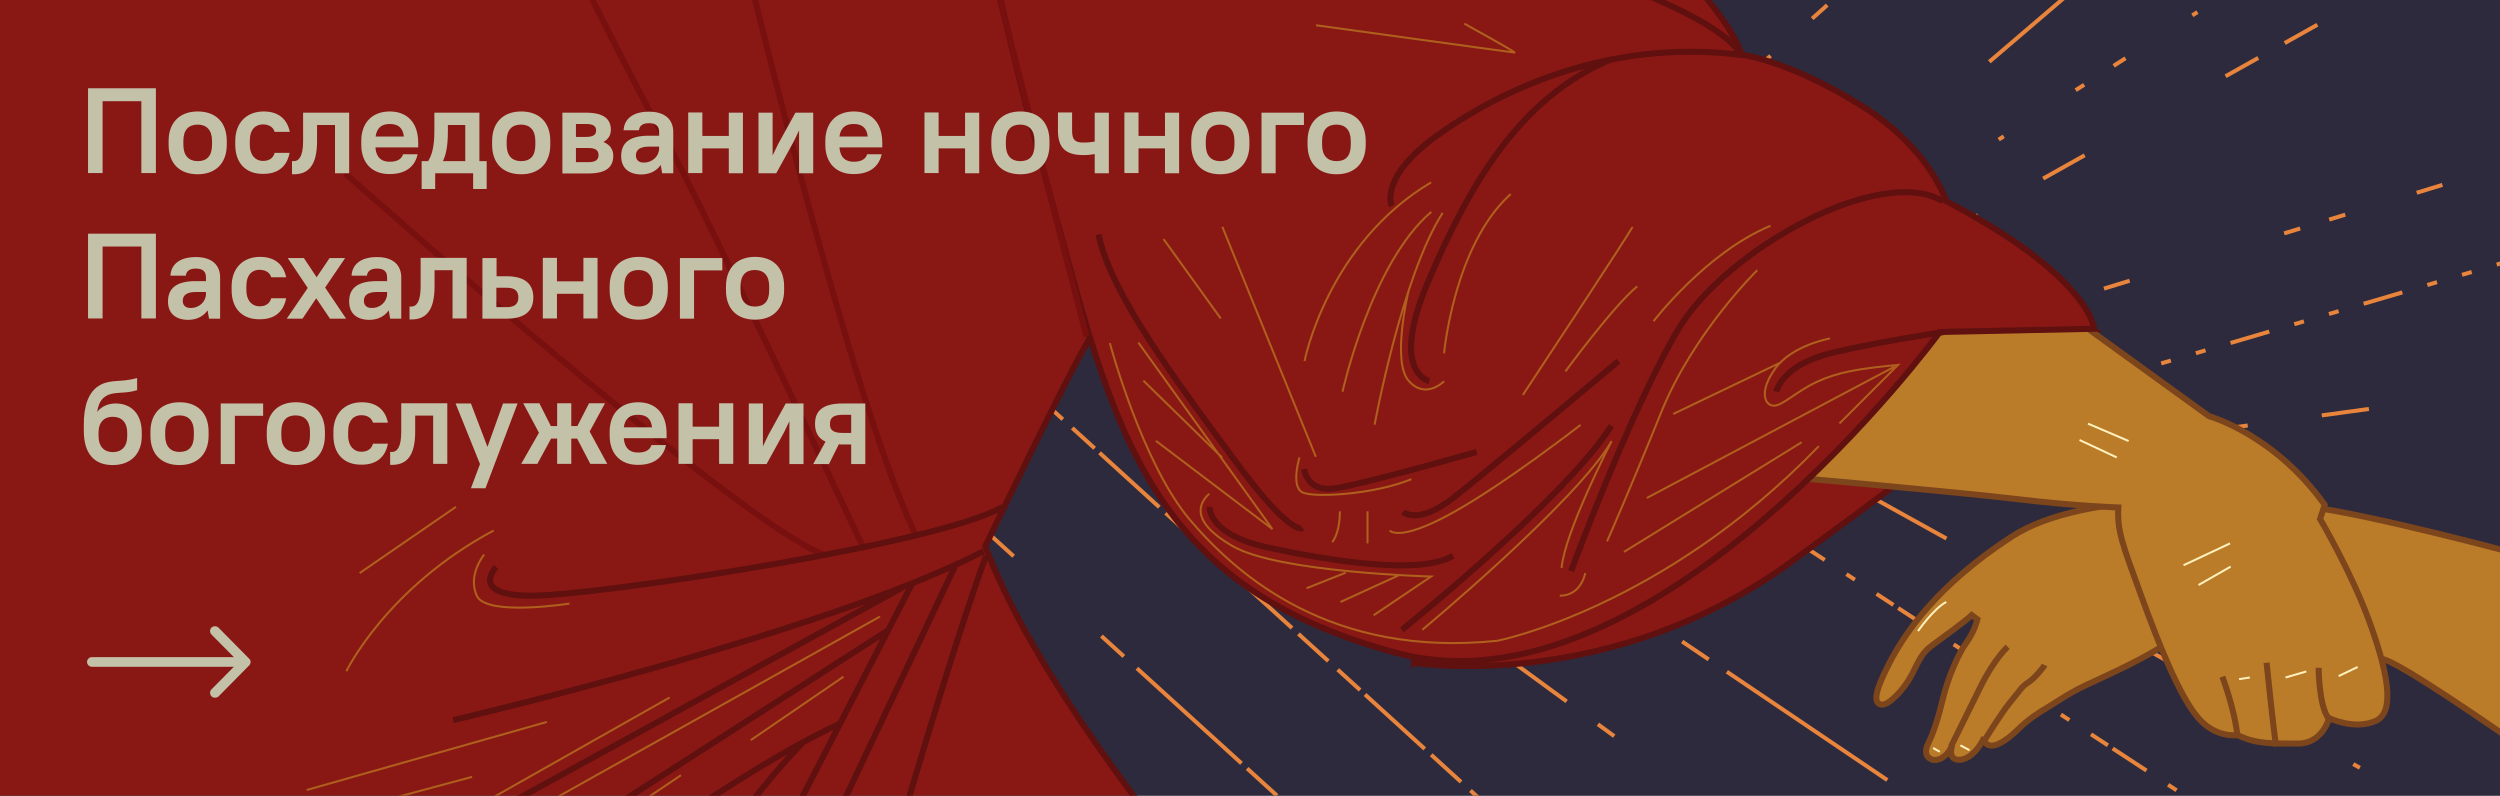 <svg xmlns="http://www.w3.org/2000/svg" xmlns:xlink="http://www.w3.org/1999/xlink" xml:space="preserve" x="0" y="0" style="enable-background:new 0 0 1238 394" version="1.1" viewBox="0 0 1238 394"><rect x="0" y="0" width="1238" height="394" fill="#808080" stroke="none"/><style>.st17{fill:none;stroke:#5f100f;stroke-width:3}.st20{fill:#bb7c29}.st21{fill:none;stroke:#7c451c;stroke-width:3}.st29{fill:#c4c1a9}</style><defs><path id="SVGID_1_" d="M0 0h1238v397.8H0z"/></defs><clipPath id="SVGID_00000120542604130040504130000015113160486099953596_"><use xlink:href="#SVGID_1_" style="overflow:visible"/></clipPath><path d="M-12-199v737.8h1265.2V-199H-12z" style="clip-path:url(#SVGID_00000120542604130040504130000015113160486099953596_);fill:#2c2a3c"/><path d="M-12-199v737.8h1265.2V-199H-12z" style="clip-path:url(#SVGID_00000120542604130040504130000015113160486099953596_);fill:none;stroke:#e9843c"/><path d="m486.6 261.5 300.8 273.4" style="clip-path:url(#SVGID_00000120542604130040504130000015113160486099953596_);fill:none;stroke:#e9843c;stroke-width:2;stroke-dasharray:70,3.747,20,58.746,15,8.746;stroke-dashoffset:73"/><path d="m511.3 194 374.4 340.9" style="clip-path:url(#SVGID_00000120542604130040504130000015113160486099953596_);fill:none;stroke:#e9843c;stroke-width:2;stroke-dasharray:40,4.299,20,6.299,15,3.299;stroke-dashoffset:44"/><path d="m731.4 314.9 298 217.7" style="clip-path:url(#SVGID_00000120542604130040504130000015113160486099953596_);fill:none;stroke:#e9843c;stroke-width:2;stroke-dasharray:40,0,55,19.164,10,62.164;stroke-dashoffset:40"/><path d="m823.4 311.2 324.3 219" style="clip-path:url(#SVGID_00000120542604130040504130000015113160486099953596_);fill:none;stroke:#e9843c;stroke-width:2;stroke-dasharray:95.862,10.862,0,10.862,15.862,10.862;stroke-dashoffset:106"/><path d="m886.2 265.9 364.5 238.6" style="clip-path:url(#SVGID_00000120542604130040504130000015113160486099953596_);fill:none;stroke:#e9843c;stroke-width:2;stroke-dasharray:10,2.823,20,12.823,5,12.823;stroke-dashoffset:12"/><path d="m920.8 242.8 336.9 186.8" style="clip-path:url(#SVGID_00000120542604130040504130000015113160486099953596_);fill:none;stroke:#e9843c;stroke-width:2;stroke-dasharray:33.76,8.76,48.76,30.76,3.76,73.76;stroke-dashoffset:42"/><path d="m1037.8 189.5 225.5-66.4" style="clip-path:url(#SVGID_00000120542604130040504130000015113160486099953596_);fill:none;stroke:#e9843c;stroke-width:2;stroke-dasharray:5,12.899,20,12.899,5,12.899;stroke-dashoffset:17"/><path d="m998.2 156.3 268.9-82.4" style="clip-path:url(#SVGID_00000120542604130040504130000015113160486099953596_);fill:none;stroke:#e9843c;stroke-width:2;stroke-dasharray:8.333,15,8.333,37,13.333,80;stroke-dashoffset:23"/><path d="m962.8 115.9 304.3-170.7" style="clip-path:url(#SVGID_00000120542604130040504130000015113160486099953596_);fill:none;stroke:#e9843c;stroke-width:2;stroke-dasharray:18.572,15,18.572,37,23.572,80;stroke-dashoffset:33"/><path d="M985.1 30.6 1260-204.5" style="clip-path:url(#SVGID_00000120542604130040504130000015113160486099953596_);fill:none;stroke:#e9843c;stroke-width:2;stroke-dasharray:40,0,55,17.699,10,60.699;stroke-dashoffset:40"/><path d="m835.3 64.7 306.4-273.9" style="clip-path:url(#SVGID_00000120542604130040504130000015113160486099953596_);fill:none;stroke:#e9843c;stroke-width:2;stroke-dasharray:40,5.635,55,27.635,10,70.635;stroke-dashoffset:45"/><path d="m950.5 94.3 323.6-207.6" style="clip-path:url(#SVGID_00000120542604130040504130000015113160486099953596_);fill:none;stroke:#e9843c;stroke-width:2;stroke-dasharray:5,17.312,7,39.312,3,42.312;stroke-dashoffset:22"/><path d="m1094.1 213.3 345.6-47.2" style="clip-path:url(#SVGID_00000120542604130040504130000015113160486099953596_);fill:none;stroke:#e9843c;stroke-width:2;stroke-dasharray:18.572,15,18.572,37,23.572,80;stroke-dashoffset:33"/><path d="M681.3 534.9S528.4 378.1 487.9 270.5c0 0 39-81.1 49.9-99.8 10.9-18.7 25-78 25-78l-70.2-304.2H-23.8l-3.1 751.9 708.2-5.5z" style="clip-path:url(#SVGID_00000120542604130040504130000015113160486099953596_);fill:#891814"/><path d="M681.3 534.9S528.4 378.1 487.9 270.5c0 0 39-81.1 49.9-99.8 10.9-18.7 25-78 25-78l-70.2-304.2H-23.8l-3.1 751.9 708.2-5.5z" style="clip-path:url(#SVGID_00000120542604130040504130000015113160486099953596_);fill:none;stroke:#5f100f;stroke-width:3"/><path d="M700.3 328.2s96.8 15.7 187.2-50.3c90.4-66 150.3-113.6 150.3-113.6l-65.1-29.6-141.3 88-131.1 105.5z" style="fill:#891814"/><path d="M700.3 328.2s96.8 15.7 187.2-50.3c90.4-66 150.3-113.6 150.3-113.6l-65.1-29.6-141.3 88-131.1 105.5z" class="st17"/><defs><path id="SVGID_00000137121072530677212690000011587520772344990616_" d="M0 0h1238v397.8H0z"/></defs><clipPath id="SVGID_00000164481889991357611490000004493401002630006204_"><use xlink:href="#SVGID_00000137121072530677212690000011587520772344990616_" style="overflow:visible"/></clipPath><path d="M1245.4 274s-68.6-18.5-101.4-23c-32.8-4.5-111.4-9-147.9 14.8s-52.4 47-60.4 62.4c-8 15.4-7.7 19.9-4.2 20.7 3.5.8 11.5-7.5 15.2-14.8 3.7-7.3 5.1-10.8 9.8-14.3 4.7-3.5 16.8-12.2 19.9-15.2l2.8 2.1s-1.2 5.6-5.4 11.5c-4.2 5.8-9.1 17.3-11.5 27.1-2.3 9.8-5.1 18.3-7.3 22.5-2.1 4.2-1.4 7 1.4 8.2 2.8 1.2 7.7-.7 10.3-6.9 0 0-2 5.7 1.7 6.9 3.7 1.2 9.8-1.6 14.2-10.8 0 0-.5 3.1 2.6 3.9 3 .8 8-2 13.8-7.6 5.8-5.6 8.9-7.5 15.9-11.8 7-4.3 9.6-6.4 18.7-10.7 9.1-4.3 30.7-13.8 40.7-21.5 10.1-7.7 92.4 1.8 110 10.6 17.5 8.8 63.6 41.3 63.6 41.3l-2.5-95.4z" style="clip-path:url(#SVGID_00000164481889991357611490000004493401002630006204_);fill:#bb7c29"/><path d="M1245.4 274s-68.6-18.5-101.4-23c-32.8-4.5-111.4-9-147.9 14.8s-52.4 47-60.4 62.4c-8 15.4-7.7 19.9-4.2 20.7 3.5.8 11.5-7.5 15.2-14.8 3.7-7.3 5.1-10.8 9.8-14.3 4.7-3.5 16.8-12.2 19.9-15.2l2.8 2.1s-1.2 5.6-5.4 11.5c-4.2 5.8-9.1 17.3-11.5 27.1-2.3 9.8-5.1 18.3-7.3 22.5-2.1 4.2-1.4 7 1.4 8.2 2.8 1.2 7.7-.7 10.3-6.9 0 0-2 5.7 1.7 6.9 3.7 1.2 9.8-1.6 14.2-10.8 0 0-.5 3.1 2.6 3.9 3 .8 8-2 13.8-7.6 5.8-5.6 8.9-7.5 15.9-11.8 7-4.3 9.6-6.4 18.7-10.7 9.1-4.3 30.7-13.8 40.7-21.5 10.1-7.7 92.4 1.8 110 10.6 17.5 8.8 63.6 41.3 63.6 41.3l-2.5-95.4z" style="clip-path:url(#SVGID_00000164481889991357611490000004493401002630006204_);fill:none;stroke:#7c451c;stroke-width:3"/><path d="m993.9 133.8 100 72.3s32.2 8.8 57.3 43.9l-2.3 7s15.2 25.8 24 49.7c8.8 23.9 14 45.7 3.5 50.3-10.5 4.7-23-1.4-23-1.4s-3.2 12.6-15.4 12.6-20.6.4-30-4.2c0 0-10.8 1.8-19.7-8.8-8.9-10.5-18.9-35.1-28.2-60.8-9.4-25.7-11.7-31.8-11.1-43.1 0 0-21.6-.7-51.5-4.3-29.8-3.5-115.4-11.1-115.4-11.1l78-81.9 33.8-20.2z" class="st20"/><path d="m993.9 133.8 100 72.3s32.2 8.8 57.3 43.9l-2.3 7s15.2 25.8 24 49.7c8.8 23.9 14 45.7 3.5 50.3-10.5 4.7-23-1.4-23-1.4s-3.2 12.6-15.4 12.6-20.6.4-30-4.2c0 0-10.8 1.8-19.7-8.8-8.9-10.5-18.9-35.1-28.2-60.8-9.4-25.7-11.7-31.8-11.1-43.1 0 0-21.6-.7-51.5-4.3-29.8-3.5-115.4-11.1-115.4-11.1l78-81.9 33.8-20.2z" class="st21"/><defs><path id="SVGID_00000111167480377383157280000008766178977993676182_" d="M0 0h1238v397.8H0z"/></defs><clipPath id="SVGID_00000091001474722013655270000010416226680689463459_"><use xlink:href="#SVGID_00000111167480377383157280000008766178977993676182_" style="overflow:visible"/></clipPath><path d="M448.9-225.6S481.7-43.1 516 81.7c34.3 124.8 46.6 206.4 174.7 241.4 128.1 35.1 269.9-158.7 269.9-158.7l76.4-1.6s-1.6-25.7-73.3-63.2c0 0-7.9-26.7-43.7-48.4-35.8-21.8-57.7-24.1-57.7-24.1S859 5.3 796.8-49.3c0 0-48.2-101.3-62.2-150.5l-285.7-25.8z" style="clip-path:url(#SVGID_00000091001474722013655270000010416226680689463459_);fill:#891814"/><path d="M448.9-225.6S481.7-43.1 516 81.7c34.3 124.8 46.6 206.4 174.7 241.4 128.1 35.1 269.9-158.7 269.9-158.7l76.4-1.6s-1.6-25.7-73.3-63.2c0 0-7.9-26.7-43.7-48.4-35.8-21.8-57.7-24.1-57.7-24.1S859 5.3 796.8-49.3c0 0-48.2-101.3-62.2-150.5l-285.7-25.8z" style="clip-path:url(#SVGID_00000091001474722013655270000010416226680689463459_);fill:none;stroke:#5f100f;stroke-width:3"/><path d="M1100.5 335.1s6.1 15.9 7.5 29.5" class="st20"/><path d="M1100.5 335.1s6.1 15.9 7.5 29.5" class="st21"/><path d="M1122.4 328.2s3.3 31.9 4.7 41.4" class="st20"/><path d="M1122.4 328.2s3.3 31.9 4.7 41.4" class="st21"/><path d="M1148.2 330.7s0 18.9 5.1 25.4" class="st20"/><path d="M1148.2 330.7s0 18.9 5.1 25.4" class="st21"/><path d="M982.8 366.5s8-13.1 12.6-18.7c4.7-5.6 5.6-7.7 8.9-9.8 3.3-2.1 7.7-7.6 8.2-8.7" class="st20"/><path d="M982.8 366.5s8-13.1 12.6-18.7c4.7-5.6 5.6-7.7 8.9-9.8 3.3-2.1 7.7-7.6 8.2-8.7" class="st21"/><path d="M966.1 369.7s7.6-15.3 14.5-29.3c6.9-14.1 13.6-20.1 13.6-20.1" class="st20"/><path d="M966.1 369.7s7.6-15.3 14.5-29.3c6.9-14.1 13.6-20.1 13.6-20.1" class="st21"/><defs><path id="SVGID_00000149372172883198911960000000697347936385491379_" d="M0 0h1238v397.8H0z"/></defs><clipPath id="SVGID_00000074414752261813978100000014780620412950205110_"><use xlink:href="#SVGID_00000149372172883198911960000000697347936385491379_" style="overflow:visible"/></clipPath><path d="M879.6 193.9s2.7-13.4 28.1-19.3c25.3-5.9 55-10.2 55-10.2M652.8-34.9s11.1-14.8 32.8-9.3c21.6 5.5 156.5 41.5 175.3 69.6M689.1 102s-6.2-14.1 22-34.5C739.4 47 794 18.4 863 27.3m-85 255.5s29.8-80.7 53.2-119.9c23.4-39.2 100-81.9 131-63.2m-254.4 89s-19.9-4-.6-49.2c19.3-45.2 44.1-91 91.1-110.3M645.8 232.3s1.2 11.3 14.6 9.6c13.5-1.7 70.8-18.1 70.8-18.1m-36.4 29.7s7.2 6.8 24.8-6.9c17.5-13.7 81.9-67.8 81.9-67.8M599 251s-1.2 13.6 28.7 20.1c29.8 6.4 75.5 14 91.8 4.1m-25.3 36.7s80.7-64.8 103.8-101.1m-153 50.7s-5.6 4.6-33.7-33.7c-28.1-38.3-61.2-81.9-67.3-111.7M224.4 356.6S408 313.8 487 273m-74 251.4s49.5-178.8 75.3-249.2M356.8 525.5l116.1-245M331.1 523.2l120.5-234M215.8 417.9l231-126.9M113.5 522l326.6-210.1M177.6 523.2S338.1 394 415.8 358.4M293.7 525.6s47-99.1 103.9-158" style="clip-path:url(#SVGID_00000074414752261813978100000014780620412950205110_);fill:none;stroke:#5f100f;stroke-width:3"/><path d="M278.2-30.6s38 77.2 52.1 101.1c14.1 23.9 97.8 201.9 97.8 201.9M364.8-37.4s55 231.8 88.4 301.8M170.8 85.7s194.2 173.2 237.3 189" style="clip-path:url(#SVGID_00000074414752261813978100000014780620412950205110_);fill:none;stroke:#78100f;stroke-width:3"/><path d="M245.7 280.8S231.9 295 263.2 295c31.4 0 201-25.3 233.3-44" class="st17"/><defs><path id="SVGID_00000177456221390074217800000007464625152318833061_" d="M0 0h1238v397.8H0z"/></defs><clipPath id="SVGID_00000073721844561959593740000006168228030957122999_"><use xlink:href="#SVGID_00000177456221390074217800000007464625152318833061_" style="overflow:visible"/></clipPath><path d="M870.2 133.8s-31.6 30.9-47.5 70.2c-15.9 39.3-26.9 64.1-26.9 64.1m110.4-100.5s-18.9 3.4-27.1 14.9c-8.3 11.5-5.1 18.4-.7 18.4 4.4 0 11-7 21.3-11.8 10.3-4.8 21-6.6 40.2-8.4l-29 29m-95.4 36.9 122.6-65M828.6 205l53.4-25.6m-77.8 93.9 88-54.3m-342.6-49.1s16 59.8 39.8 87.7c23.8 27.9 70.1 68.2 152.1 59.7 0 0 81.5-15.9 159.2-96.4m-220.5 83.8 28.5-19.2s-75.7-2-98.2-15c-22.5-12.9-15.9-22.1-11.7-26m-26.4-26.2 57.7 43.7-66.4-92.4m117 40.7s13.5-73.4 33.7-104.9M664.8 194s14.1-63.7 44-89.1M646 178.8s11.3-58 62.7-88.5m-20.5 172.4s4.2 5.9 29.9-8.1c25.8-14 64.6-44.2 64.6-44.2M651.7 12.5S749 26 750 26s-24.9-14.3-24.9-14.3m-10 177.1s-9.2 9.4-17.6-.3c-8.4-9.7 0-44.3 0-44.3m77.7 39.7s24.3-33.1 35.6-42.1m8 17.3s26.2-34.2 58-47.3m-122.7 83.8s54.3-82.1 54.3-83.3M715.1 175s4.9-53.6 33-78.9M643.5 226.5s-4.5 14.6 1.6 17.4c6.2 2.7 35.6.9 53.8-6.6m-35.1 60.8 29.5-13.5m11 27.3s76.9-64 93.8-93.5c0 0-23.4 45.3-24.8 62.9m11.7 2.5s-1.9 11.2-12.6 11.2M647 291.3l19.4-7.7m-6.7-15.1s3.8-4.1 3.8-15.3m13.7 15.9v-15.9m-71.9-140.9 46.3 113.9m-75.4-107.8 28.3 39.3m-38.3 30.8 39 38.1m-427.1 57.2 47.7-32.8m-54.3 81.4s20.1-41.5 73-69.7m-4.7 11.9s-8.4 10-3.7 20.4c4.7 10.4 45.9 3.9 45.9 3.9m-130.1 92.3 118.9-33.7M143.4 409l90.4-24.3m97.8-39.3-206.8 117m311-157.1L124.3 479.6m293.4-144.5-45.9 31.4m-34.6 17.4L166.8 498.4m97.1-601.9S374.9-20.2 451.6-.7m97.2 66.5" style="clip-path:url(#SVGID_00000073721844561959593740000006168228030957122999_);fill:none;stroke:#af601d"/><path d="m1029.8 217.9 18.4 8.6m-14.2-16.7 20.1 8.6m27.2 61.5 23-10.8m-15.6 20.6 15.9-9.1m53.5 54.2 9.4-4.5m-35.7 5.2 10.3-3m-33.3 3.8 5.3-.8m-164.3-23s7.9-11.3 14-14.4m7 71 4.5 2.4m-18-1.1 3.3 1.9" style="clip-path:url(#SVGID_00000073721844561959593740000006168228030957122999_);fill:none;stroke:#fff1be"/><path d="M491.2-15.2 538 166.6" style="clip-path:url(#SVGID_00000073721844561959593740000006168228030957122999_);fill:none;stroke:#78100f;stroke-width:3"/><path d="M45.5 329.2h72.7l-12.8 12.9c-.6.6-.6 1.5 0 2 .3.3.6.4 1 .4s.7-.1 1-.4l15.2-15.4c.2-.2.3-.5.4-.7v-.4c-.1-.3-.2-.5-.4-.7l-15.2-15.4c-.3-.3-.6-.4-1-.4s-.7.1-1 .4c-.6.6-.6 1.5 0 2l12.8 12.9H45.5c-.8 0-1.4.6-1.4 1.4 0 .7.6 1.4 1.4 1.4z" class="st29"/><path d="M106.4 345.5c-.7 0-1.3-.3-1.7-.7-.9-1-.9-2.5 0-3.4l11.1-11.2H45.5c-1.3 0-2.4-1.1-2.4-2.4s1.1-2.4 2.4-2.4h70.3l-11.1-11.2c-.9-1-.9-2.5 0-3.4s2.5-.9 3.5 0l15.2 15.4c.3.3.6.7.7 1.2v.5l-.1.5c-.1.4-.3.9-.7 1.2L108.1 345c-.4.3-1 .5-1.7.5zm-60.9-18.2c-.2 0-.4.2-.4.4s.2.4.4.4h75.1l-14.5 14.6c-.2.2-.2.5 0 .6.2.2.4.2.6 0l15.2-15.4c.1-.1.1-.1.1-.2v-.2c0-.1-.1-.1-.1-.2L106.7 312c-.2-.2-.4-.2-.6 0s-.2.5 0 .6l14.5 14.6-75.1.1zm76.6.4zM70 50.1H50.8v35.6h-7.2v-42h33.6v42H70V50.1zM83.5 71.7v-1.9c0-9.1 5.5-14.6 14.4-14.6 9 0 14.4 5.4 14.4 14.6v1.9c0 9.1-5.5 14.6-14.4 14.6-9 0-14.4-5.4-14.4-14.6zm21.5 0v-1.9c0-5.4-2.7-8.1-7.1-8.1-4.5 0-7.1 2.6-7.1 8.1v1.9c0 5.4 2.7 8.1 7.1 8.1 4.5 0 7.1-2.5 7.1-8.1zM116.5 71.7v-1.9c0-9 5.6-14.6 14.1-14.6 7.6 0 11.7 4.1 12.9 10.1H136c-.6-2.2-2.7-3.7-5.8-3.7-3.5 0-6.5 2.3-6.5 8.1v1.9c0 5.6 3.1 8.1 6.5 8.1s5.2-1.7 5.8-4h7.4c-1.2 6.3-5.3 10.4-12.9 10.4-8.6.2-14-5.2-14-14.4zM144.7 79.8h.9c2.2 0 4.5-2 4.5-9.9V55.8h22.8v30h-7V61.9H157v8c0 12.2-4.4 16.4-11.5 16.4h-.9v-6.5zM178.9 71.7v-1.9c0-9.1 5.5-14.6 14.1-14.6 8.7 0 14.1 5.6 14.1 15.5V73h-21.2c.4 5 2.9 7.1 7.1 7.1s6-1.7 6.6-3.7h7.2c-1.2 5.6-5.4 9.8-13.8 9.8-8.6.1-14.1-5.4-14.1-14.5zm7.1-4.1h14c-.5-4.4-2.9-6.2-7-6.2-4 0-6.4 1.9-7 6.2zM234.2 85.8h-18.7v7.8h-6.7V79.8h3.2c1.8-2.9 3.1-6.9 3.1-15v-9h22.3v24h3.6v13.8h-6.7v-7.8zm-14.9-6h11.1V61.9h-8.6v2.9c0 8.4-1.2 12.4-2.5 15zM243.7 71.7v-1.9c0-9.1 5.5-14.6 14.4-14.6 9 0 14.4 5.4 14.4 14.6v1.9c0 9.1-5.5 14.6-14.4 14.6-9 0-14.4-5.4-14.4-14.6zm21.4 0v-1.9c0-5.4-2.7-8.1-7.1-8.1-4.5 0-7.1 2.6-7.1 8.1v1.9c0 5.4 2.7 8.1 7.1 8.1 4.6 0 7.1-2.5 7.1-8.1zM278.5 55.8h11.7c9 0 12.3 3.3 12.3 8.5 0 2.4-1.1 4.6-3.7 6 3.4 1.4 4.9 3.9 4.9 6.8 0 5.5-3.3 8.8-12.3 8.8h-12.9V55.8zm6.7 5.5v6.5h5c3.8 0 5-1.2 5-3.2s-1.2-3.2-5-3.2h-5zm0 11.9v7.1h6.2c3.7 0 5-1.3 5-3.5s-1.3-3.5-5-3.5h-6.2zM307.6 77.3c0-6.3 3.8-10.1 13.8-10.1h5v-1.8c0-2.9-1.5-4.4-5-4.4-3.4 0-4.7 1.4-5 3.5h-7.6c.3-5.3 4.2-9.2 12.6-9.2 8 0 12 4 12 10.1v20.4h-5.5l-.7-4.1c-2.1 3-5.5 4.7-9.7 4.7-6.5-.1-9.9-3.5-9.9-9.1zm18.8-3.8v-.9h-5c-4.7 0-6.5 1.7-6.5 4.4 0 2.2 1.4 3.5 3.8 3.5 4.4.1 7.7-3.2 7.7-7zM360.9 73.5h-13.1v12.2h-7v-30h7v11.6h13.1V55.8h7v30h-7V73.5zM395.7 64.6l-2.7 5.6-8.6 15.6h-8.8v-30h7V77l2.7-5.6 8.6-15.6h8.8v30h-7V64.6zM408.7 71.7v-1.9c0-9.1 5.5-14.6 14.1-14.6 8.7 0 14.1 5.6 14.1 15.5V73h-21.2c.4 5 2.9 7.1 7.1 7.1s6-1.7 6.6-3.7h7.2c-1.2 5.6-5.4 9.8-13.8 9.8-8.6.1-14.1-5.4-14.1-14.5zm7-4.1h14c-.5-4.4-2.9-6.2-7-6.2-4 0-6.4 1.9-7 6.2zM477.9 73.5h-13.1v12.2h-7v-30h7v11.6h13.1V55.8h7v30h-7V73.5zM490.9 71.7v-1.9c0-9.1 5.5-14.6 14.4-14.6 9 0 14.4 5.4 14.4 14.6v1.9c0 9.1-5.5 14.6-14.4 14.6-9 0-14.4-5.4-14.4-14.6zm21.4 0v-1.9c0-5.4-2.7-8.1-7.1-8.1-4.5 0-7.1 2.6-7.1 8.1v1.9c0 5.4 2.7 8.1 7.1 8.1 4.6 0 7.1-2.5 7.1-8.1zM542.1 76.3c-1.6.3-3.4.5-5.6.5-8.9 0-12.6-3.7-12.6-12.1v-9h7v9c0 4.5 1.4 5.9 5.6 5.9 2.2 0 4.1-.2 5.6-.5V55.8h7v30h-7v-9.5zM576.9 73.5h-13.1v12.2h-7v-30h7v11.6h13.1V55.8h7v30h-7V73.5zM589.9 71.7v-1.9c0-9.1 5.5-14.6 14.4-14.6 9 0 14.4 5.4 14.4 14.6v1.9c0 9.1-5.5 14.6-14.4 14.6-9 0-14.4-5.4-14.4-14.6zm21.4 0v-1.9c0-5.4-2.7-8.1-7.1-8.1-4.5 0-7.1 2.6-7.1 8.1v1.9c0 5.4 2.7 8.1 7.1 8.1 4.6 0 7.1-2.5 7.1-8.1zM624.7 55.8h21v6.1h-14v23.9h-7v-30zM647.5 71.7v-1.9c0-9.1 5.5-14.6 14.4-14.6 9 0 14.4 5.4 14.4 14.6v1.9c0 9.1-5.5 14.6-14.4 14.6-9 0-14.4-5.4-14.4-14.6zm21.4 0v-1.9c0-5.4-2.7-8.1-7.1-8.1-4.5 0-7.1 2.6-7.1 8.1v1.9c0 5.4 2.7 8.1 7.1 8.1 4.6 0 7.1-2.5 7.1-8.1zM70 122.1H50.8v35.6h-7.2v-42h33.6v42H70v-35.6zM83.2 149.3c0-6.3 3.8-10.1 13.8-10.1h5v-1.8c0-2.9-1.5-4.4-5-4.4-3.4 0-4.7 1.4-5 3.5h-7.6c.3-5.3 4.2-9.2 12.6-9.2 8 0 12 4 12 10.1v20.4h-5.5l-.7-4.1c-2.1 3-5.5 4.7-9.7 4.7-6.5-.1-9.9-3.5-9.9-9.1zm18.8-3.8v-.9h-5c-4.7 0-6.5 1.7-6.5 4.4 0 2.2 1.4 3.5 3.8 3.5 4.4.1 7.7-3.2 7.7-7zM114.7 143.7v-1.9c0-9 5.6-14.6 14.1-14.6 7.6 0 11.7 4.1 12.9 10.1h-7.4c-.6-2.2-2.7-3.7-5.8-3.7-3.5 0-6.5 2.3-6.5 8.1v1.9c0 5.6 3.1 8.1 6.5 8.1s5.2-1.7 5.8-4h7.4c-1.2 6.3-5.3 10.4-12.9 10.4-8.7.2-14.1-5.2-14.1-14.4zM156.6 147.7l-6.8 10.1H142l10.4-15.2-9.9-14.8h8l6.3 9.5 6.4-9.5h7.7l-9.9 14.6 10.4 15.4h-8l-6.8-10.1zM172.9 149.3c0-6.3 3.8-10.1 13.8-10.1h5v-1.8c0-2.9-1.5-4.4-5-4.4-3.4 0-4.7 1.4-5 3.5h-7.6c.3-5.3 4.2-9.2 12.6-9.2 8 0 12 4 12 10.1v20.4h-5.5l-.7-4.1c-2.1 3-5.5 4.7-9.7 4.7-6.5-.1-9.9-3.5-9.9-9.1zm18.8-3.8v-.9h-5c-4.7 0-6.5 1.7-6.5 4.4 0 2.2 1.4 3.5 3.8 3.5 4.4.1 7.7-3.2 7.7-7zM202.9 151.8h.9c2.2 0 4.5-2 4.5-9.9v-14.2h22.8v30h-7v-23.9h-8.9v8c0 12.2-4.4 16.4-11.5 16.4h-.9v-6.4zM238.9 127.8h7v9h5c9.2 0 13.2 4 13.2 10.5s-4 10.5-13.2 10.5h-12v-30zm6.9 14.7v9.6h5.3c3.8 0 5.6-1.7 5.6-4.8 0-3.1-1.7-4.8-5.6-4.8h-5.3zM288.9 145.5h-13.1v12.2h-7v-30h7v11.6h13.1v-11.6h7v30h-7v-12.2zM301.9 143.7v-1.9c0-9.1 5.5-14.6 14.4-14.6 9 0 14.4 5.4 14.4 14.6v1.9c0 9.1-5.5 14.6-14.4 14.6-9 0-14.4-5.4-14.4-14.6zm21.4 0v-1.9c0-5.4-2.7-8.1-7.1-8.1-4.5 0-7.1 2.6-7.1 8.1v1.9c0 5.4 2.7 8.1 7.1 8.1 4.6 0 7.1-2.5 7.1-8.1zM336.7 127.8h21v6.1h-14v23.9h-7v-30zM359.5 143.7v-1.9c0-9.1 5.5-14.6 14.4-14.6 9 0 14.4 5.4 14.4 14.6v1.9c0 9.1-5.5 14.6-14.4 14.6-9 0-14.4-5.4-14.4-14.6zm21.4 0v-1.9c0-5.4-2.7-8.1-7.1-8.1-4.5 0-7.1 2.6-7.1 8.1v1.9c0 5.4 2.7 8.1 7.1 8.1 4.6 0 7.1-2.5 7.1-8.1zM41.5 213.3v-3.1c0-8.9 2.1-16.3 8.2-19.6 5.4-2.9 10.1-1.1 18.2-3.4v6c-6 2-11.2.5-15.2 2.8-2.5 1.4-3.9 3.7-4.6 8 2.2-2.8 5.5-4.2 9.2-4.2 7.7 0 12.9 5.2 12.9 14.3v1.9c0 8.8-5.5 14.3-14.4 14.3s-14.3-5.4-14.3-17zm7.3.5v2.3c0 5 2.8 7.8 7.1 7.8s7.1-2.8 7.1-7.8v-1.9c0-5-2.8-7.8-7.1-7.8-4.2-.1-7 2.6-7.1 7.4zM74.5 215.7v-1.9c0-9.1 5.5-14.6 14.4-14.6 9 0 14.4 5.4 14.4 14.6v1.9c0 9.1-5.5 14.6-14.4 14.6-9 0-14.4-5.4-14.4-14.6zm21.5 0v-1.9c0-5.4-2.7-8.1-7.1-8.1-4.5 0-7.1 2.6-7.1 8.1v1.9c0 5.4 2.7 8.1 7.1 8.1 4.5 0 7.1-2.5 7.1-8.1zM109.3 199.8h21v6.1h-14v23.9h-7v-30zM132.1 215.7v-1.9c0-9.1 5.5-14.6 14.4-14.6 9 0 14.4 5.4 14.4 14.6v1.9c0 9.1-5.5 14.6-14.4 14.6-9 0-14.4-5.4-14.4-14.6zm21.4 0v-1.9c0-5.4-2.7-8.1-7.1-8.1-4.5 0-7.1 2.6-7.1 8.1v1.9c0 5.4 2.7 8.1 7.1 8.1 4.6 0 7.1-2.5 7.1-8.1zM165.1 215.7v-1.9c0-9 5.6-14.6 14.1-14.6 7.6 0 11.7 4.1 12.9 10.1h-7.4c-.6-2.2-2.7-3.7-5.8-3.7-3.5 0-6.5 2.3-6.5 8.1v1.9c0 5.6 3.1 8.1 6.5 8.1s5.2-1.7 5.8-4h7.4c-1.2 6.3-5.3 10.4-12.9 10.4-8.7.2-14.1-5.2-14.1-14.4zM193.3 223.8h.9c2.2 0 4.5-2 4.5-9.9v-14.2h22.8v30h-7v-23.9h-8.9v8c0 12.2-4.4 16.4-11.5 16.4h-.9v-6.4zM237.7 229.8l-12.1-30h7.6l8.2 21.5 7.7-21.5h7.2l-15.9 42h-7.2l4.5-12zM285.8 217.2h-2.9v12.5h-7v-12.5h-3l-6.8 12.5h-8l8.8-15.4-7.8-14.6h8l5.7 11.3h3.1v-11.3h7V211h3l5.8-11.3h7.9l-7.6 14 8.7 16h-8.4l-6.5-12.5zM301.9 215.7v-1.9c0-9.1 5.5-14.6 14.1-14.6 8.7 0 14.1 5.6 14.1 15.5v2.3h-21.2c.4 5 2.9 7.1 7.1 7.1s6-1.7 6.6-3.7h7.2c-1.2 5.6-5.4 9.8-13.8 9.8-8.6.1-14.1-5.4-14.1-14.5zm7-4.1h14c-.5-4.4-2.9-6.2-7-6.2-4 0-6.4 1.9-7 6.2zM356.1 217.5H343v12.2h-7v-30h7v11.6h13.1v-11.6h7v30h-7v-12.2zM390.9 208.6l-2.7 5.6-8.6 15.6h-8.8v-30h7V221l2.7-5.6 8.6-15.6h8.8v30h-7v-21.2zM417.4 199.8h11.1v30h-7v-9.7h-4.1c-.7 0-1.3 0-2-.1l-4.9 9.8h-7.8l6.1-11.1c-3.7-1.7-5.2-4.7-5.2-8.8 0-6.4 3.7-10.1 13.8-10.1zm0 14.6h4.1v-9h-4.1c-4.9 0-6.4 1.6-6.4 4.5-.1 3 1.5 4.5 6.4 4.5z" class="st29"/></svg>